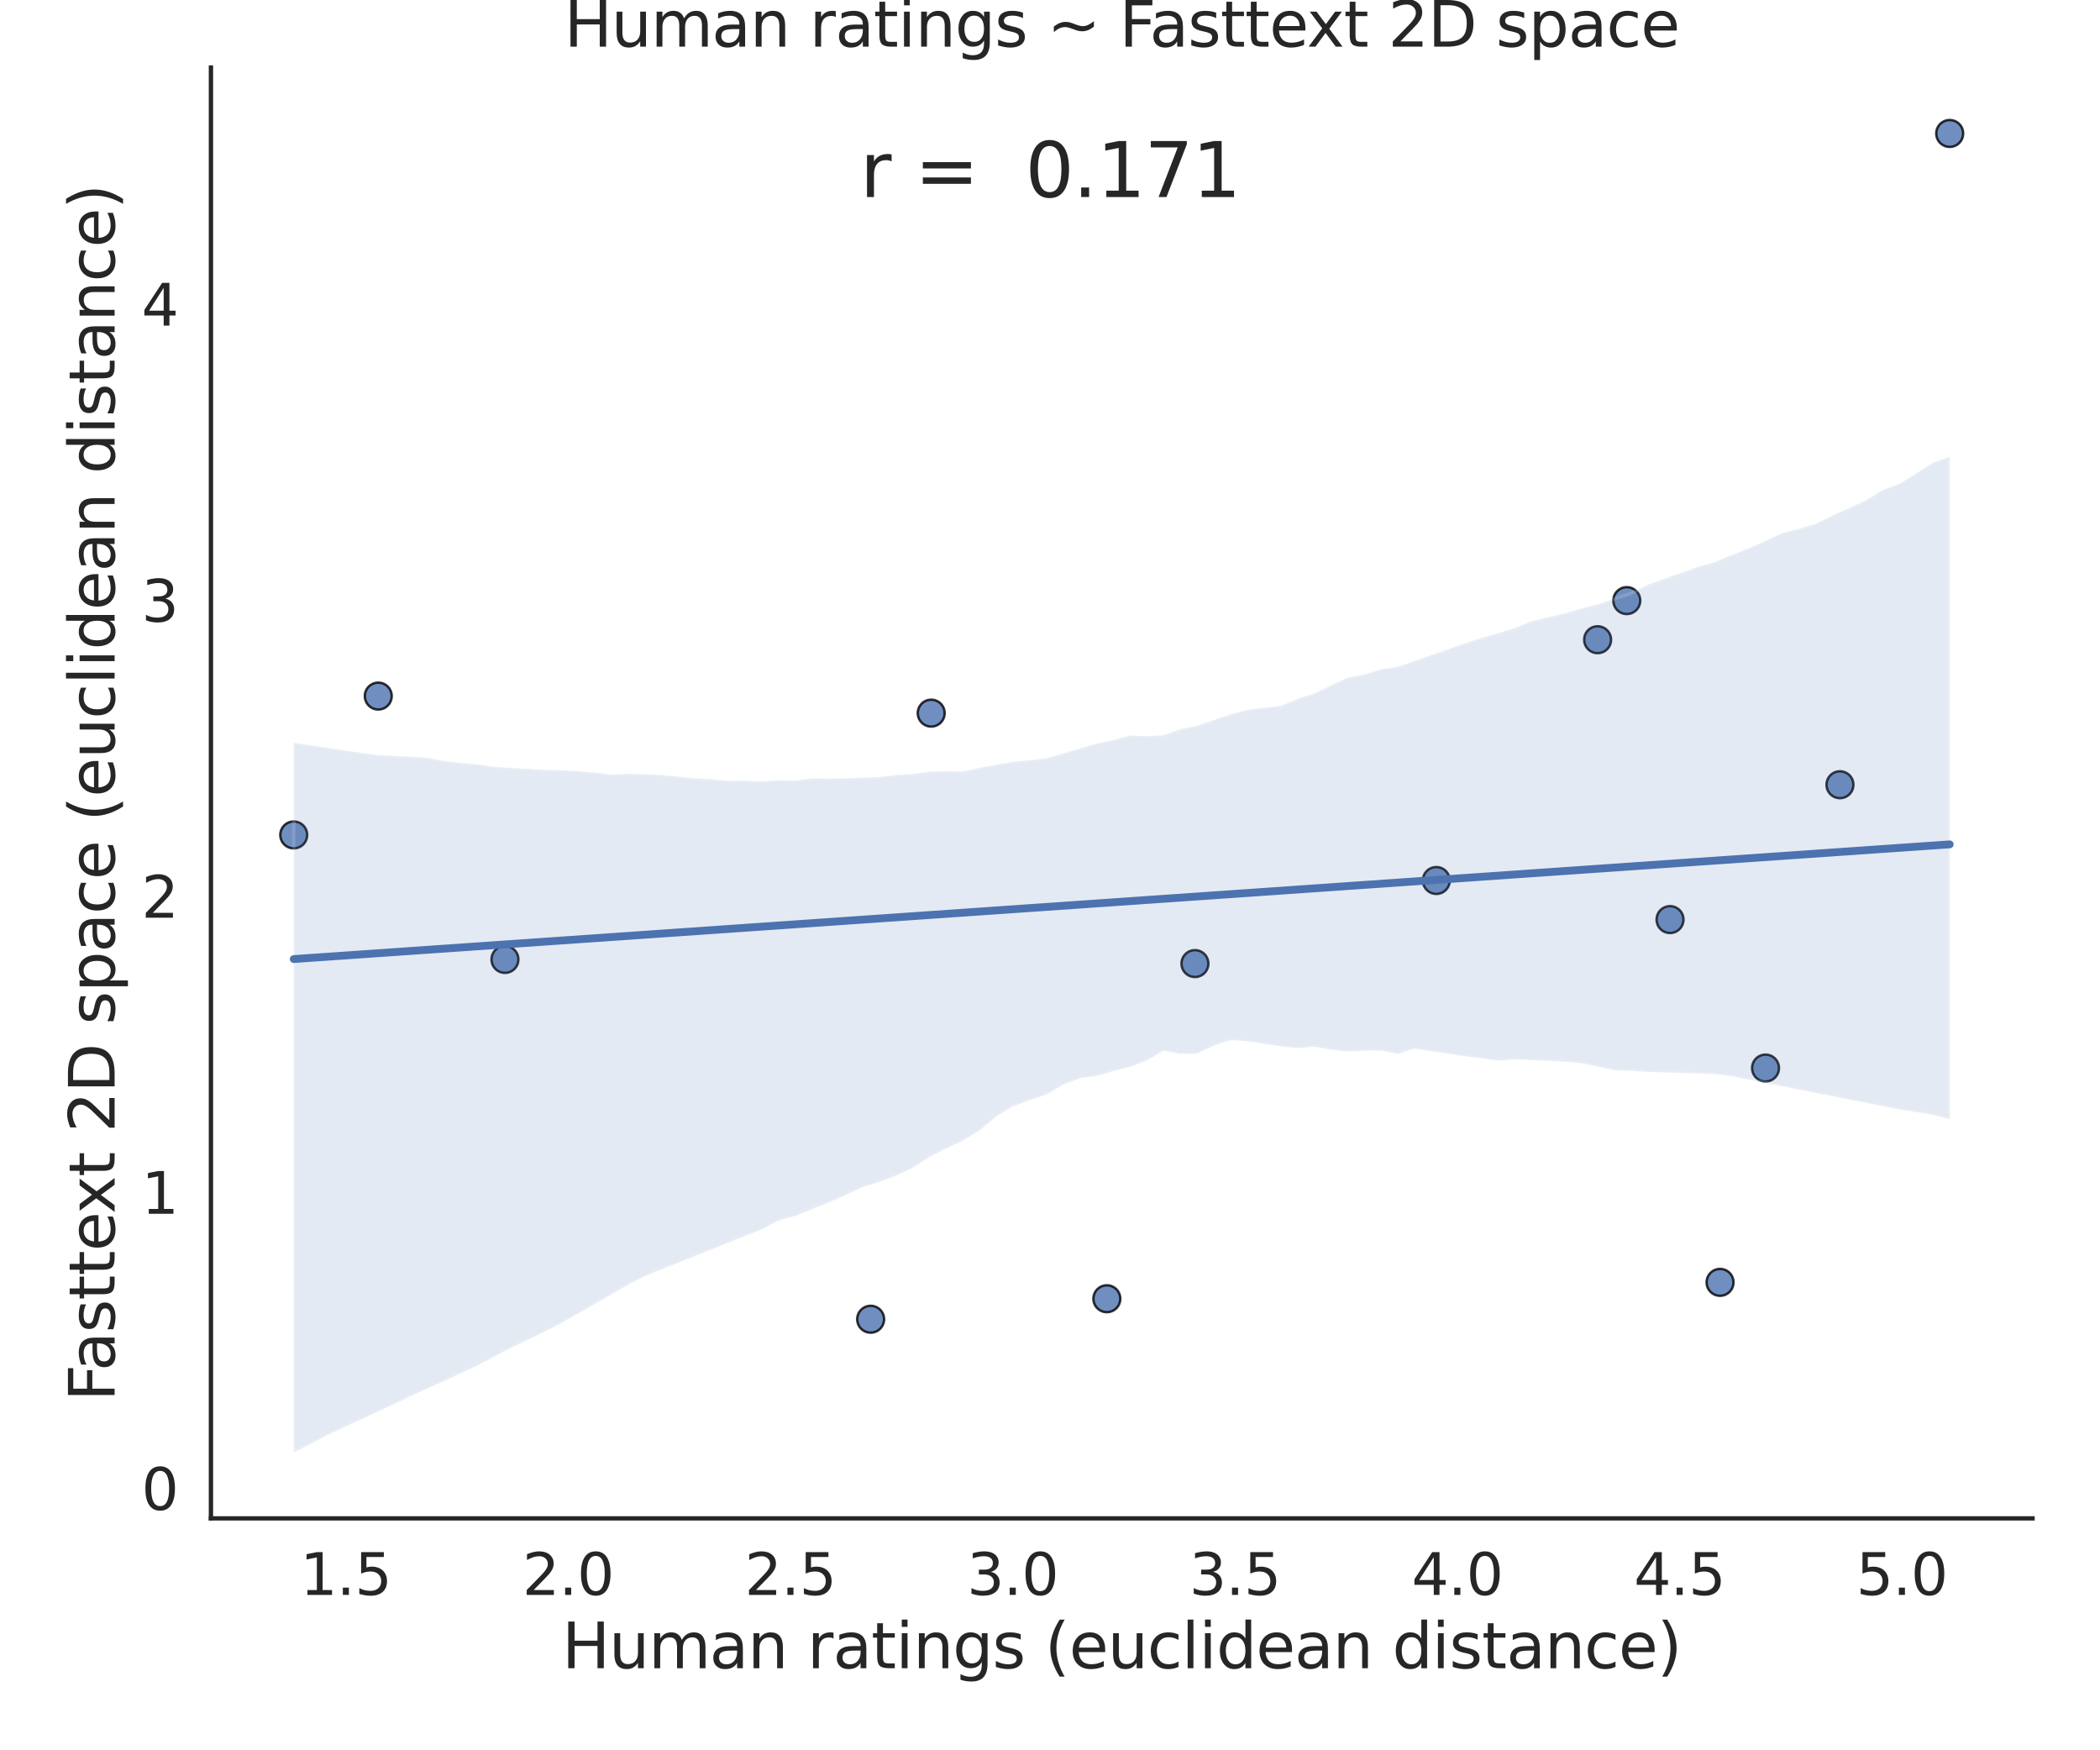<?xml version="1.0" encoding="utf-8" standalone="no"?>
<!DOCTYPE svg PUBLIC "-//W3C//DTD SVG 1.1//EN"
  "http://www.w3.org/Graphics/SVG/1.1/DTD/svg11.dtd">
<svg height="504pt" version="1.1" viewBox="0 0 604.8 504" width="604.8pt" xmlns="http://www.w3.org/2000/svg" xmlns:xlink="http://www.w3.org/1999/xlink">
 <defs>
  <style type="text/css">*{stroke-linecap:butt;stroke-linejoin:round;}</style>
 </defs>
 <g id="figure_1">
  <g id="patch_1">
   <path d="M 0 504 
L 604.8 504 
L 604.8 0 
L 0 0 
z
" style="fill:#ffffff;"/>
  </g>
  <g id="axes_1">
   <g id="patch_2">
    <path d="M 60.75 437.22 
L 585.36 437.22 
L 585.36 19.44 
L 60.75 19.44 
z
" style="fill:#ffffff;"/>
   </g>
   <g id="matplotlib.axis_1">
    <g id="xtick_1">
     <g id="text_1">
      <!-- 1.5 -->
      <g style="fill:#262626;" transform="translate(86.438 459.257)scale(0.165 -0.165)">
       <defs>
        <path d="M 794 531 
L 1825 531 
L 1825 4091 
L 703 3866 
L 703 4441 
L 1819 4666 
L 2450 4666 
L 2450 531 
L 3481 531 
L 3481 0 
L 794 0 
L 794 531 
z
" id="DejaVuSans-31" transform="scale(0.016)"/>
        <path d="M 684 794 
L 1344 794 
L 1344 0 
L 684 0 
L 684 794 
z
" id="DejaVuSans-2e" transform="scale(0.016)"/>
        <path d="M 691 4666 
L 3169 4666 
L 3169 4134 
L 1269 4134 
L 1269 2991 
Q 1406 3038 1543 3061 
Q 1681 3084 1819 3084 
Q 2600 3084 3056 2656 
Q 3513 2228 3513 1497 
Q 3513 744 3044 326 
Q 2575 -91 1722 -91 
Q 1428 -91 1123 -41 
Q 819 9 494 109 
L 494 744 
Q 775 591 1075 516 
Q 1375 441 1709 441 
Q 2250 441 2565 725 
Q 2881 1009 2881 1497 
Q 2881 1984 2565 2268 
Q 2250 2553 1709 2553 
Q 1456 2553 1204 2497 
Q 953 2441 691 2322 
L 691 4666 
z
" id="DejaVuSans-35" transform="scale(0.016)"/>
       </defs>
       <use xlink:href="#DejaVuSans-31"/>
       <use x="63.623" xlink:href="#DejaVuSans-2e"/>
       <use x="95.41" xlink:href="#DejaVuSans-35"/>
      </g>
     </g>
    </g>
    <g id="xtick_2">
     <g id="text_2">
      <!-- 2.0 -->
      <g style="fill:#262626;" transform="translate(150.457 459.257)scale(0.165 -0.165)">
       <defs>
        <path d="M 1228 531 
L 3431 531 
L 3431 0 
L 469 0 
L 469 531 
Q 828 903 1448 1529 
Q 2069 2156 2228 2338 
Q 2531 2678 2651 2914 
Q 2772 3150 2772 3378 
Q 2772 3750 2511 3984 
Q 2250 4219 1831 4219 
Q 1534 4219 1204 4116 
Q 875 4013 500 3803 
L 500 4441 
Q 881 4594 1212 4672 
Q 1544 4750 1819 4750 
Q 2544 4750 2975 4387 
Q 3406 4025 3406 3419 
Q 3406 3131 3298 2873 
Q 3191 2616 2906 2266 
Q 2828 2175 2409 1742 
Q 1991 1309 1228 531 
z
" id="DejaVuSans-32" transform="scale(0.016)"/>
        <path d="M 2034 4250 
Q 1547 4250 1301 3770 
Q 1056 3291 1056 2328 
Q 1056 1369 1301 889 
Q 1547 409 2034 409 
Q 2525 409 2770 889 
Q 3016 1369 3016 2328 
Q 3016 3291 2770 3770 
Q 2525 4250 2034 4250 
z
M 2034 4750 
Q 2819 4750 3233 4129 
Q 3647 3509 3647 2328 
Q 3647 1150 3233 529 
Q 2819 -91 2034 -91 
Q 1250 -91 836 529 
Q 422 1150 422 2328 
Q 422 3509 836 4129 
Q 1250 4750 2034 4750 
z
" id="DejaVuSans-30" transform="scale(0.016)"/>
       </defs>
       <use xlink:href="#DejaVuSans-32"/>
       <use x="63.623" xlink:href="#DejaVuSans-2e"/>
       <use x="95.41" xlink:href="#DejaVuSans-30"/>
      </g>
     </g>
    </g>
    <g id="xtick_3">
     <g id="text_3">
      <!-- 2.5 -->
      <g style="fill:#262626;" transform="translate(214.477 459.257)scale(0.165 -0.165)">
       <use xlink:href="#DejaVuSans-32"/>
       <use x="63.623" xlink:href="#DejaVuSans-2e"/>
       <use x="95.41" xlink:href="#DejaVuSans-35"/>
      </g>
     </g>
    </g>
    <g id="xtick_4">
     <g id="text_4">
      <!-- 3.0 -->
      <g style="fill:#262626;" transform="translate(278.497 459.257)scale(0.165 -0.165)">
       <defs>
        <path d="M 2597 2516 
Q 3050 2419 3304 2112 
Q 3559 1806 3559 1356 
Q 3559 666 3084 287 
Q 2609 -91 1734 -91 
Q 1441 -91 1130 -33 
Q 819 25 488 141 
L 488 750 
Q 750 597 1062 519 
Q 1375 441 1716 441 
Q 2309 441 2620 675 
Q 2931 909 2931 1356 
Q 2931 1769 2642 2001 
Q 2353 2234 1838 2234 
L 1294 2234 
L 1294 2753 
L 1863 2753 
Q 2328 2753 2575 2939 
Q 2822 3125 2822 3475 
Q 2822 3834 2567 4026 
Q 2313 4219 1838 4219 
Q 1578 4219 1281 4162 
Q 984 4106 628 3988 
L 628 4550 
Q 988 4650 1302 4700 
Q 1616 4750 1894 4750 
Q 2613 4750 3031 4423 
Q 3450 4097 3450 3541 
Q 3450 3153 3228 2886 
Q 3006 2619 2597 2516 
z
" id="DejaVuSans-33" transform="scale(0.016)"/>
       </defs>
       <use xlink:href="#DejaVuSans-33"/>
       <use x="63.623" xlink:href="#DejaVuSans-2e"/>
       <use x="95.41" xlink:href="#DejaVuSans-30"/>
      </g>
     </g>
    </g>
    <g id="xtick_5">
     <g id="text_5">
      <!-- 3.5 -->
      <g style="fill:#262626;" transform="translate(342.516 459.257)scale(0.165 -0.165)">
       <use xlink:href="#DejaVuSans-33"/>
       <use x="63.623" xlink:href="#DejaVuSans-2e"/>
       <use x="95.41" xlink:href="#DejaVuSans-35"/>
      </g>
     </g>
    </g>
    <g id="xtick_6">
     <g id="text_6">
      <!-- 4.0 -->
      <g style="fill:#262626;" transform="translate(406.536 459.257)scale(0.165 -0.165)">
       <defs>
        <path d="M 2419 4116 
L 825 1625 
L 2419 1625 
L 2419 4116 
z
M 2253 4666 
L 3047 4666 
L 3047 1625 
L 3713 1625 
L 3713 1100 
L 3047 1100 
L 3047 0 
L 2419 0 
L 2419 1100 
L 313 1100 
L 313 1709 
L 2253 4666 
z
" id="DejaVuSans-34" transform="scale(0.016)"/>
       </defs>
       <use xlink:href="#DejaVuSans-34"/>
       <use x="63.623" xlink:href="#DejaVuSans-2e"/>
       <use x="95.41" xlink:href="#DejaVuSans-30"/>
      </g>
     </g>
    </g>
    <g id="xtick_7">
     <g id="text_7">
      <!-- 4.5 -->
      <g style="fill:#262626;" transform="translate(470.556 459.257)scale(0.165 -0.165)">
       <use xlink:href="#DejaVuSans-34"/>
       <use x="63.623" xlink:href="#DejaVuSans-2e"/>
       <use x="95.41" xlink:href="#DejaVuSans-35"/>
      </g>
     </g>
    </g>
    <g id="xtick_8">
     <g id="text_8">
      <!-- 5.0 -->
      <g style="fill:#262626;" transform="translate(534.576 459.257)scale(0.165 -0.165)">
       <use xlink:href="#DejaVuSans-35"/>
       <use x="63.623" xlink:href="#DejaVuSans-2e"/>
       <use x="95.41" xlink:href="#DejaVuSans-30"/>
      </g>
     </g>
    </g>
    <g id="text_9">
     <!-- Human ratings (euclidean distance) -->
     <g style="fill:#262626;" transform="translate(161.847 480.366)scale(0.18 -0.18)">
      <defs>
       <path d="M 628 4666 
L 1259 4666 
L 1259 2753 
L 3553 2753 
L 3553 4666 
L 4184 4666 
L 4184 0 
L 3553 0 
L 3553 2222 
L 1259 2222 
L 1259 0 
L 628 0 
L 628 4666 
z
" id="DejaVuSans-48" transform="scale(0.016)"/>
       <path d="M 544 1381 
L 544 3500 
L 1119 3500 
L 1119 1403 
Q 1119 906 1312 657 
Q 1506 409 1894 409 
Q 2359 409 2629 706 
Q 2900 1003 2900 1516 
L 2900 3500 
L 3475 3500 
L 3475 0 
L 2900 0 
L 2900 538 
Q 2691 219 2414 64 
Q 2138 -91 1772 -91 
Q 1169 -91 856 284 
Q 544 659 544 1381 
z
M 1991 3584 
L 1991 3584 
z
" id="DejaVuSans-75" transform="scale(0.016)"/>
       <path d="M 3328 2828 
Q 3544 3216 3844 3400 
Q 4144 3584 4550 3584 
Q 5097 3584 5394 3201 
Q 5691 2819 5691 2113 
L 5691 0 
L 5113 0 
L 5113 2094 
Q 5113 2597 4934 2840 
Q 4756 3084 4391 3084 
Q 3944 3084 3684 2787 
Q 3425 2491 3425 1978 
L 3425 0 
L 2847 0 
L 2847 2094 
Q 2847 2600 2669 2842 
Q 2491 3084 2119 3084 
Q 1678 3084 1418 2786 
Q 1159 2488 1159 1978 
L 1159 0 
L 581 0 
L 581 3500 
L 1159 3500 
L 1159 2956 
Q 1356 3278 1631 3431 
Q 1906 3584 2284 3584 
Q 2666 3584 2933 3390 
Q 3200 3197 3328 2828 
z
" id="DejaVuSans-6d" transform="scale(0.016)"/>
       <path d="M 2194 1759 
Q 1497 1759 1228 1600 
Q 959 1441 959 1056 
Q 959 750 1161 570 
Q 1363 391 1709 391 
Q 2188 391 2477 730 
Q 2766 1069 2766 1631 
L 2766 1759 
L 2194 1759 
z
M 3341 1997 
L 3341 0 
L 2766 0 
L 2766 531 
Q 2569 213 2275 61 
Q 1981 -91 1556 -91 
Q 1019 -91 701 211 
Q 384 513 384 1019 
Q 384 1609 779 1909 
Q 1175 2209 1959 2209 
L 2766 2209 
L 2766 2266 
Q 2766 2663 2505 2880 
Q 2244 3097 1772 3097 
Q 1472 3097 1187 3025 
Q 903 2953 641 2809 
L 641 3341 
Q 956 3463 1253 3523 
Q 1550 3584 1831 3584 
Q 2591 3584 2966 3190 
Q 3341 2797 3341 1997 
z
" id="DejaVuSans-61" transform="scale(0.016)"/>
       <path d="M 3513 2113 
L 3513 0 
L 2938 0 
L 2938 2094 
Q 2938 2591 2744 2837 
Q 2550 3084 2163 3084 
Q 1697 3084 1428 2787 
Q 1159 2491 1159 1978 
L 1159 0 
L 581 0 
L 581 3500 
L 1159 3500 
L 1159 2956 
Q 1366 3272 1645 3428 
Q 1925 3584 2291 3584 
Q 2894 3584 3203 3211 
Q 3513 2838 3513 2113 
z
" id="DejaVuSans-6e" transform="scale(0.016)"/>
       <path id="DejaVuSans-20" transform="scale(0.016)"/>
       <path d="M 2631 2963 
Q 2534 3019 2420 3045 
Q 2306 3072 2169 3072 
Q 1681 3072 1420 2755 
Q 1159 2438 1159 1844 
L 1159 0 
L 581 0 
L 581 3500 
L 1159 3500 
L 1159 2956 
Q 1341 3275 1631 3429 
Q 1922 3584 2338 3584 
Q 2397 3584 2469 3576 
Q 2541 3569 2628 3553 
L 2631 2963 
z
" id="DejaVuSans-72" transform="scale(0.016)"/>
       <path d="M 1172 4494 
L 1172 3500 
L 2356 3500 
L 2356 3053 
L 1172 3053 
L 1172 1153 
Q 1172 725 1289 603 
Q 1406 481 1766 481 
L 2356 481 
L 2356 0 
L 1766 0 
Q 1100 0 847 248 
Q 594 497 594 1153 
L 594 3053 
L 172 3053 
L 172 3500 
L 594 3500 
L 594 4494 
L 1172 4494 
z
" id="DejaVuSans-74" transform="scale(0.016)"/>
       <path d="M 603 3500 
L 1178 3500 
L 1178 0 
L 603 0 
L 603 3500 
z
M 603 4863 
L 1178 4863 
L 1178 4134 
L 603 4134 
L 603 4863 
z
" id="DejaVuSans-69" transform="scale(0.016)"/>
       <path d="M 2906 1791 
Q 2906 2416 2648 2759 
Q 2391 3103 1925 3103 
Q 1463 3103 1205 2759 
Q 947 2416 947 1791 
Q 947 1169 1205 825 
Q 1463 481 1925 481 
Q 2391 481 2648 825 
Q 2906 1169 2906 1791 
z
M 3481 434 
Q 3481 -459 3084 -895 
Q 2688 -1331 1869 -1331 
Q 1566 -1331 1297 -1286 
Q 1028 -1241 775 -1147 
L 775 -588 
Q 1028 -725 1275 -790 
Q 1522 -856 1778 -856 
Q 2344 -856 2625 -561 
Q 2906 -266 2906 331 
L 2906 616 
Q 2728 306 2450 153 
Q 2172 0 1784 0 
Q 1141 0 747 490 
Q 353 981 353 1791 
Q 353 2603 747 3093 
Q 1141 3584 1784 3584 
Q 2172 3584 2450 3431 
Q 2728 3278 2906 2969 
L 2906 3500 
L 3481 3500 
L 3481 434 
z
" id="DejaVuSans-67" transform="scale(0.016)"/>
       <path d="M 2834 3397 
L 2834 2853 
Q 2591 2978 2328 3040 
Q 2066 3103 1784 3103 
Q 1356 3103 1142 2972 
Q 928 2841 928 2578 
Q 928 2378 1081 2264 
Q 1234 2150 1697 2047 
L 1894 2003 
Q 2506 1872 2764 1633 
Q 3022 1394 3022 966 
Q 3022 478 2636 193 
Q 2250 -91 1575 -91 
Q 1294 -91 989 -36 
Q 684 19 347 128 
L 347 722 
Q 666 556 975 473 
Q 1284 391 1588 391 
Q 1994 391 2212 530 
Q 2431 669 2431 922 
Q 2431 1156 2273 1281 
Q 2116 1406 1581 1522 
L 1381 1569 
Q 847 1681 609 1914 
Q 372 2147 372 2553 
Q 372 3047 722 3315 
Q 1072 3584 1716 3584 
Q 2034 3584 2315 3537 
Q 2597 3491 2834 3397 
z
" id="DejaVuSans-73" transform="scale(0.016)"/>
       <path d="M 1984 4856 
Q 1566 4138 1362 3434 
Q 1159 2731 1159 2009 
Q 1159 1288 1364 580 
Q 1569 -128 1984 -844 
L 1484 -844 
Q 1016 -109 783 600 
Q 550 1309 550 2009 
Q 550 2706 781 3412 
Q 1013 4119 1484 4856 
L 1984 4856 
z
" id="DejaVuSans-28" transform="scale(0.016)"/>
       <path d="M 3597 1894 
L 3597 1613 
L 953 1613 
Q 991 1019 1311 708 
Q 1631 397 2203 397 
Q 2534 397 2845 478 
Q 3156 559 3463 722 
L 3463 178 
Q 3153 47 2828 -22 
Q 2503 -91 2169 -91 
Q 1331 -91 842 396 
Q 353 884 353 1716 
Q 353 2575 817 3079 
Q 1281 3584 2069 3584 
Q 2775 3584 3186 3129 
Q 3597 2675 3597 1894 
z
M 3022 2063 
Q 3016 2534 2758 2815 
Q 2500 3097 2075 3097 
Q 1594 3097 1305 2825 
Q 1016 2553 972 2059 
L 3022 2063 
z
" id="DejaVuSans-65" transform="scale(0.016)"/>
       <path d="M 3122 3366 
L 3122 2828 
Q 2878 2963 2633 3030 
Q 2388 3097 2138 3097 
Q 1578 3097 1268 2742 
Q 959 2388 959 1747 
Q 959 1106 1268 751 
Q 1578 397 2138 397 
Q 2388 397 2633 464 
Q 2878 531 3122 666 
L 3122 134 
Q 2881 22 2623 -34 
Q 2366 -91 2075 -91 
Q 1284 -91 818 406 
Q 353 903 353 1747 
Q 353 2603 823 3093 
Q 1294 3584 2113 3584 
Q 2378 3584 2631 3529 
Q 2884 3475 3122 3366 
z
" id="DejaVuSans-63" transform="scale(0.016)"/>
       <path d="M 603 4863 
L 1178 4863 
L 1178 0 
L 603 0 
L 603 4863 
z
" id="DejaVuSans-6c" transform="scale(0.016)"/>
       <path d="M 2906 2969 
L 2906 4863 
L 3481 4863 
L 3481 0 
L 2906 0 
L 2906 525 
Q 2725 213 2448 61 
Q 2172 -91 1784 -91 
Q 1150 -91 751 415 
Q 353 922 353 1747 
Q 353 2572 751 3078 
Q 1150 3584 1784 3584 
Q 2172 3584 2448 3432 
Q 2725 3281 2906 2969 
z
M 947 1747 
Q 947 1113 1208 752 
Q 1469 391 1925 391 
Q 2381 391 2643 752 
Q 2906 1113 2906 1747 
Q 2906 2381 2643 2742 
Q 2381 3103 1925 3103 
Q 1469 3103 1208 2742 
Q 947 2381 947 1747 
z
" id="DejaVuSans-64" transform="scale(0.016)"/>
       <path d="M 513 4856 
L 1013 4856 
Q 1481 4119 1714 3412 
Q 1947 2706 1947 2009 
Q 1947 1309 1714 600 
Q 1481 -109 1013 -844 
L 513 -844 
Q 928 -128 1133 580 
Q 1338 1288 1338 2009 
Q 1338 2731 1133 3434 
Q 928 4138 513 4856 
z
" id="DejaVuSans-29" transform="scale(0.016)"/>
      </defs>
      <use xlink:href="#DejaVuSans-48"/>
      <use x="75.195" xlink:href="#DejaVuSans-75"/>
      <use x="138.574" xlink:href="#DejaVuSans-6d"/>
      <use x="235.986" xlink:href="#DejaVuSans-61"/>
      <use x="297.266" xlink:href="#DejaVuSans-6e"/>
      <use x="360.645" xlink:href="#DejaVuSans-20"/>
      <use x="392.432" xlink:href="#DejaVuSans-72"/>
      <use x="433.545" xlink:href="#DejaVuSans-61"/>
      <use x="494.824" xlink:href="#DejaVuSans-74"/>
      <use x="534.033" xlink:href="#DejaVuSans-69"/>
      <use x="561.816" xlink:href="#DejaVuSans-6e"/>
      <use x="625.195" xlink:href="#DejaVuSans-67"/>
      <use x="688.672" xlink:href="#DejaVuSans-73"/>
      <use x="740.771" xlink:href="#DejaVuSans-20"/>
      <use x="772.559" xlink:href="#DejaVuSans-28"/>
      <use x="811.572" xlink:href="#DejaVuSans-65"/>
      <use x="873.096" xlink:href="#DejaVuSans-75"/>
      <use x="936.475" xlink:href="#DejaVuSans-63"/>
      <use x="991.455" xlink:href="#DejaVuSans-6c"/>
      <use x="1019.238" xlink:href="#DejaVuSans-69"/>
      <use x="1047.021" xlink:href="#DejaVuSans-64"/>
      <use x="1110.498" xlink:href="#DejaVuSans-65"/>
      <use x="1172.021" xlink:href="#DejaVuSans-61"/>
      <use x="1233.301" xlink:href="#DejaVuSans-6e"/>
      <use x="1296.68" xlink:href="#DejaVuSans-20"/>
      <use x="1328.467" xlink:href="#DejaVuSans-64"/>
      <use x="1391.943" xlink:href="#DejaVuSans-69"/>
      <use x="1419.727" xlink:href="#DejaVuSans-73"/>
      <use x="1471.826" xlink:href="#DejaVuSans-74"/>
      <use x="1511.035" xlink:href="#DejaVuSans-61"/>
      <use x="1572.314" xlink:href="#DejaVuSans-6e"/>
      <use x="1635.693" xlink:href="#DejaVuSans-63"/>
      <use x="1690.674" xlink:href="#DejaVuSans-65"/>
      <use x="1752.197" xlink:href="#DejaVuSans-29"/>
     </g>
    </g>
   </g>
   <g id="matplotlib.axis_2">
    <g id="ytick_1">
     <g id="text_10">
      <!-- 0 -->
      <g style="fill:#262626;" transform="translate(40.752 434.771)scale(0.165 -0.165)">
       <use xlink:href="#DejaVuSans-30"/>
      </g>
     </g>
    </g>
    <g id="ytick_2">
     <g id="text_11">
      <!-- 1 -->
      <g style="fill:#262626;" transform="translate(40.752 349.517)scale(0.165 -0.165)">
       <use xlink:href="#DejaVuSans-31"/>
      </g>
     </g>
    </g>
    <g id="ytick_3">
     <g id="text_12">
      <!-- 2 -->
      <g style="fill:#262626;" transform="translate(40.752 264.264)scale(0.165 -0.165)">
       <use xlink:href="#DejaVuSans-32"/>
      </g>
     </g>
    </g>
    <g id="ytick_4">
     <g id="text_13">
      <!-- 3 -->
      <g style="fill:#262626;" transform="translate(40.752 179.011)scale(0.165 -0.165)">
       <use xlink:href="#DejaVuSans-33"/>
      </g>
     </g>
    </g>
    <g id="ytick_5">
     <g id="text_14">
      <!-- 4 -->
      <g style="fill:#262626;" transform="translate(40.752 93.757)scale(0.165 -0.165)">
       <use xlink:href="#DejaVuSans-34"/>
      </g>
     </g>
    </g>
    <g id="text_15">
     <!-- Fasttext 2D space (euclidean distance) -->
     <g style="fill:#262626;" transform="translate(33.008 403.502)rotate(-90)scale(0.18 -0.18)">
      <defs>
       <path d="M 628 4666 
L 3309 4666 
L 3309 4134 
L 1259 4134 
L 1259 2759 
L 3109 2759 
L 3109 2228 
L 1259 2228 
L 1259 0 
L 628 0 
L 628 4666 
z
" id="DejaVuSans-46" transform="scale(0.016)"/>
       <path d="M 3513 3500 
L 2247 1797 
L 3578 0 
L 2900 0 
L 1881 1375 
L 863 0 
L 184 0 
L 1544 1831 
L 300 3500 
L 978 3500 
L 1906 2253 
L 2834 3500 
L 3513 3500 
z
" id="DejaVuSans-78" transform="scale(0.016)"/>
       <path d="M 1259 4147 
L 1259 519 
L 2022 519 
Q 2988 519 3436 956 
Q 3884 1394 3884 2338 
Q 3884 3275 3436 3711 
Q 2988 4147 2022 4147 
L 1259 4147 
z
M 628 4666 
L 1925 4666 
Q 3281 4666 3915 4102 
Q 4550 3538 4550 2338 
Q 4550 1131 3912 565 
Q 3275 0 1925 0 
L 628 0 
L 628 4666 
z
" id="DejaVuSans-44" transform="scale(0.016)"/>
       <path d="M 1159 525 
L 1159 -1331 
L 581 -1331 
L 581 3500 
L 1159 3500 
L 1159 2969 
Q 1341 3281 1617 3432 
Q 1894 3584 2278 3584 
Q 2916 3584 3314 3078 
Q 3713 2572 3713 1747 
Q 3713 922 3314 415 
Q 2916 -91 2278 -91 
Q 1894 -91 1617 61 
Q 1341 213 1159 525 
z
M 3116 1747 
Q 3116 2381 2855 2742 
Q 2594 3103 2138 3103 
Q 1681 3103 1420 2742 
Q 1159 2381 1159 1747 
Q 1159 1113 1420 752 
Q 1681 391 2138 391 
Q 2594 391 2855 752 
Q 3116 1113 3116 1747 
z
" id="DejaVuSans-70" transform="scale(0.016)"/>
      </defs>
      <use xlink:href="#DejaVuSans-46"/>
      <use x="48.395" xlink:href="#DejaVuSans-61"/>
      <use x="109.674" xlink:href="#DejaVuSans-73"/>
      <use x="161.773" xlink:href="#DejaVuSans-74"/>
      <use x="200.982" xlink:href="#DejaVuSans-74"/>
      <use x="240.191" xlink:href="#DejaVuSans-65"/>
      <use x="299.965" xlink:href="#DejaVuSans-78"/>
      <use x="359.145" xlink:href="#DejaVuSans-74"/>
      <use x="398.354" xlink:href="#DejaVuSans-20"/>
      <use x="430.141" xlink:href="#DejaVuSans-32"/>
      <use x="493.764" xlink:href="#DejaVuSans-44"/>
      <use x="570.766" xlink:href="#DejaVuSans-20"/>
      <use x="602.553" xlink:href="#DejaVuSans-73"/>
      <use x="654.652" xlink:href="#DejaVuSans-70"/>
      <use x="718.129" xlink:href="#DejaVuSans-61"/>
      <use x="779.408" xlink:href="#DejaVuSans-63"/>
      <use x="834.389" xlink:href="#DejaVuSans-65"/>
      <use x="895.912" xlink:href="#DejaVuSans-20"/>
      <use x="927.699" xlink:href="#DejaVuSans-28"/>
      <use x="966.713" xlink:href="#DejaVuSans-65"/>
      <use x="1028.236" xlink:href="#DejaVuSans-75"/>
      <use x="1091.615" xlink:href="#DejaVuSans-63"/>
      <use x="1146.596" xlink:href="#DejaVuSans-6c"/>
      <use x="1174.379" xlink:href="#DejaVuSans-69"/>
      <use x="1202.162" xlink:href="#DejaVuSans-64"/>
      <use x="1265.639" xlink:href="#DejaVuSans-65"/>
      <use x="1327.162" xlink:href="#DejaVuSans-61"/>
      <use x="1388.441" xlink:href="#DejaVuSans-6e"/>
      <use x="1451.82" xlink:href="#DejaVuSans-20"/>
      <use x="1483.607" xlink:href="#DejaVuSans-64"/>
      <use x="1547.084" xlink:href="#DejaVuSans-69"/>
      <use x="1574.867" xlink:href="#DejaVuSans-73"/>
      <use x="1626.967" xlink:href="#DejaVuSans-74"/>
      <use x="1666.176" xlink:href="#DejaVuSans-61"/>
      <use x="1727.455" xlink:href="#DejaVuSans-6e"/>
      <use x="1790.834" xlink:href="#DejaVuSans-63"/>
      <use x="1845.814" xlink:href="#DejaVuSans-65"/>
      <use x="1907.338" xlink:href="#DejaVuSans-29"/>
     </g>
    </g>
   </g>
   <g id="PathCollection_1">
    <defs>
     <path d="M 0 3.873 
C 1.027 3.873 2.012 3.465 2.739 2.739 
C 3.465 2.012 3.873 1.027 3.873 0 
C 3.873 -1.027 3.465 -2.012 2.739 -2.739 
C 2.012 -3.465 1.027 -3.873 0 -3.873 
C -1.027 -3.873 -2.012 -3.465 -2.739 -2.739 
C -3.465 -2.012 -3.873 -1.027 -3.873 0 
C -3.873 1.027 -3.465 2.012 -2.739 2.739 
C -2.012 3.465 -1.027 3.873 0 3.873 
z
" id="m073c25590d" style="stroke:#000000;stroke-opacity:0.8;stroke-width:0.7;"/>
    </defs>
    <g clip-path="url(#p9d83c9e703)">
     <use style="fill:#4c72b0;fill-opacity:0.8;stroke:#000000;stroke-opacity:0.8;stroke-width:0.7;" x="468.514" xlink:href="#m073c25590d" y="172.944"/>
     <use style="fill:#4c72b0;fill-opacity:0.8;stroke:#000000;stroke-opacity:0.8;stroke-width:0.7;" x="344.144" xlink:href="#m073c25590d" y="277.466"/>
     <use style="fill:#4c72b0;fill-opacity:0.8;stroke:#000000;stroke-opacity:0.8;stroke-width:0.7;" x="84.596" xlink:href="#m073c25590d" y="240.422"/>
     <use style="fill:#4c72b0;fill-opacity:0.8;stroke:#000000;stroke-opacity:0.8;stroke-width:0.7;" x="268.187" xlink:href="#m073c25590d" y="205.349"/>
     <use style="fill:#4c72b0;fill-opacity:0.8;stroke:#000000;stroke-opacity:0.8;stroke-width:0.7;" x="561.514" xlink:href="#m073c25590d" y="38.43"/>
     <use style="fill:#4c72b0;fill-opacity:0.8;stroke:#000000;stroke-opacity:0.8;stroke-width:0.7;" x="529.907" xlink:href="#m073c25590d" y="225.965"/>
     <use style="fill:#4c72b0;fill-opacity:0.8;stroke:#000000;stroke-opacity:0.8;stroke-width:0.7;" x="413.656" xlink:href="#m073c25590d" y="253.542"/>
     <use style="fill:#4c72b0;fill-opacity:0.8;stroke:#000000;stroke-opacity:0.8;stroke-width:0.7;" x="460.113" xlink:href="#m073c25590d" y="184.209"/>
     <use style="fill:#4c72b0;fill-opacity:0.8;stroke:#000000;stroke-opacity:0.8;stroke-width:0.7;" x="495.375" xlink:href="#m073c25590d" y="369.258"/>
     <use style="fill:#4c72b0;fill-opacity:0.8;stroke:#000000;stroke-opacity:0.8;stroke-width:0.7;" x="145.426" xlink:href="#m073c25590d" y="276.274"/>
     <use style="fill:#4c72b0;fill-opacity:0.8;stroke:#000000;stroke-opacity:0.8;stroke-width:0.7;" x="508.471" xlink:href="#m073c25590d" y="307.552"/>
     <use style="fill:#4c72b0;fill-opacity:0.8;stroke:#000000;stroke-opacity:0.8;stroke-width:0.7;" x="108.941" xlink:href="#m073c25590d" y="200.436"/>
     <use style="fill:#4c72b0;fill-opacity:0.8;stroke:#000000;stroke-opacity:0.8;stroke-width:0.7;" x="250.747" xlink:href="#m073c25590d" y="379.878"/>
     <use style="fill:#4c72b0;fill-opacity:0.8;stroke:#000000;stroke-opacity:0.8;stroke-width:0.7;" x="480.97" xlink:href="#m073c25590d" y="264.799"/>
     <use style="fill:#4c72b0;fill-opacity:0.8;stroke:#000000;stroke-opacity:0.8;stroke-width:0.7;" x="318.773" xlink:href="#m073c25590d" y="373.976"/>
    </g>
   </g>
   <g id="PolyCollection_1">
    <defs>
     <path d="M 84.596 -290.089 
L 84.596 -85.77 
L 89.413 -88.178 
L 94.231 -90.761 
L 99.048 -92.993 
L 103.865 -95.226 
L 108.683 -97.458 
L 113.5 -99.692 
L 118.317 -102.009 
L 123.135 -104.235 
L 127.952 -106.377 
L 132.769 -108.6 
L 137.587 -110.84 
L 142.404 -113.394 
L 147.222 -115.91 
L 152.039 -118.227 
L 156.856 -120.556 
L 161.674 -123.034 
L 166.491 -125.788 
L 171.308 -128.542 
L 176.126 -131.297 
L 180.943 -134.056 
L 185.76 -136.555 
L 190.578 -138.508 
L 195.395 -140.424 
L 200.212 -142.326 
L 205.03 -144.276 
L 209.847 -146.205 
L 214.665 -148.125 
L 219.482 -150.055 
L 224.299 -152.581 
L 229.117 -153.904 
L 233.934 -155.822 
L 238.751 -157.755 
L 243.569 -159.902 
L 248.386 -162.125 
L 253.203 -163.649 
L 258.021 -165.439 
L 262.838 -167.728 
L 267.655 -170.821 
L 272.473 -173.278 
L 277.29 -175.546 
L 282.107 -178.483 
L 286.925 -182.528 
L 291.742 -185.452 
L 296.56 -187.23 
L 301.377 -188.817 
L 306.194 -191.667 
L 311.012 -193.547 
L 315.829 -194.179 
L 320.646 -195.553 
L 325.464 -196.822 
L 330.281 -198.621 
L 335.098 -201.475 
L 339.916 -200.542 
L 344.733 -200.589 
L 349.55 -202.876 
L 354.368 -204.495 
L 359.185 -204.183 
L 364.003 -203.426 
L 368.82 -202.727 
L 373.637 -202.191 
L 378.455 -202.594 
L 383.272 -201.743 
L 388.089 -201.225 
L 392.907 -201.46 
L 397.724 -201.499 
L 402.541 -200.507 
L 407.359 -202.039 
L 412.176 -201.319 
L 416.993 -200.612 
L 421.811 -199.872 
L 426.628 -199.272 
L 431.445 -198.597 
L 436.263 -198.965 
L 441.08 -198.736 
L 445.898 -198.507 
L 450.715 -198.292 
L 455.532 -197.857 
L 460.35 -196.823 
L 465.167 -195.789 
L 469.984 -195.661 
L 474.802 -195.338 
L 479.619 -195.194 
L 484.436 -195.049 
L 489.254 -194.905 
L 494.071 -194.689 
L 498.888 -194.075 
L 503.706 -193.118 
L 508.523 -192.16 
L 513.341 -191.203 
L 518.158 -190.245 
L 522.975 -189.288 
L 527.793 -188.33 
L 532.61 -187.376 
L 537.427 -186.425 
L 542.245 -185.474 
L 547.062 -184.523 
L 551.879 -183.774 
L 556.697 -183.014 
L 561.514 -181.7 
L 561.514 -372.438 
L 561.514 -372.438 
L 556.697 -370.771 
L 551.879 -367.715 
L 547.062 -364.675 
L 542.245 -362.89 
L 537.427 -359.956 
L 532.61 -357.693 
L 527.793 -355.615 
L 522.975 -353.198 
L 518.158 -351.733 
L 513.341 -350.546 
L 508.523 -348.28 
L 503.706 -346.139 
L 498.888 -344.219 
L 494.071 -342.236 
L 489.254 -340.814 
L 484.436 -339.13 
L 479.619 -337.441 
L 474.802 -335.752 
L 469.984 -333.22 
L 465.167 -331.644 
L 460.35 -330.057 
L 455.532 -328.786 
L 450.715 -327.404 
L 445.898 -326.248 
L 441.08 -325.091 
L 436.263 -323.163 
L 431.445 -321.675 
L 426.628 -320.258 
L 421.811 -318.708 
L 416.993 -317.024 
L 412.176 -315.34 
L 407.359 -313.656 
L 402.541 -311.994 
L 397.724 -311.267 
L 392.907 -309.791 
L 388.089 -308.884 
L 383.272 -306.597 
L 378.455 -304.307 
L 373.637 -302.719 
L 368.82 -300.725 
L 364.003 -300.182 
L 359.185 -299.59 
L 354.368 -298.292 
L 349.55 -296.65 
L 344.733 -294.992 
L 339.916 -294.019 
L 335.098 -292.288 
L 330.281 -291.981 
L 325.464 -292.203 
L 320.646 -290.869 
L 315.829 -289.88 
L 311.012 -288.46 
L 306.194 -287.047 
L 301.377 -285.631 
L 296.56 -285.076 
L 291.742 -284.665 
L 286.925 -283.807 
L 282.107 -282.869 
L 277.29 -281.849 
L 272.473 -281.902 
L 267.655 -281.825 
L 262.838 -281.101 
L 258.021 -280.814 
L 253.203 -280.235 
L 248.386 -280.029 
L 243.569 -279.867 
L 238.751 -279.775 
L 233.934 -279.844 
L 229.117 -279.259 
L 224.299 -279.343 
L 219.482 -278.97 
L 214.665 -279.218 
L 209.847 -279.17 
L 205.03 -279.603 
L 200.212 -279.867 
L 195.395 -280.345 
L 190.578 -280.812 
L 185.76 -281.059 
L 180.943 -281.199 
L 176.126 -280.926 
L 171.308 -281.554 
L 166.491 -281.954 
L 161.674 -282.188 
L 156.856 -282.309 
L 152.039 -282.62 
L 147.222 -282.848 
L 142.404 -283.154 
L 137.587 -283.883 
L 132.769 -284.294 
L 127.952 -284.85 
L 123.135 -285.747 
L 118.317 -286.096 
L 113.5 -286.353 
L 108.683 -286.576 
L 103.865 -287.248 
L 99.048 -287.921 
L 94.231 -288.67 
L 89.413 -289.383 
L 84.596 -290.089 
z
" id="md25c4f6a4c" style="stroke:#ffffff;stroke-opacity:0.15;"/>
    </defs>
    <g clip-path="url(#p9d83c9e703)">
     <use style="fill:#4c72b0;fill-opacity:0.15;stroke:#ffffff;stroke-opacity:0.15;" x="0" xlink:href="#md25c4f6a4c" y="504"/>
    </g>
   </g>
   <g id="line2d_1">
    <path clip-path="url(#p9d83c9e703)" d="M 84.596 276.166 
L 89.413 275.832 
L 94.231 275.498 
L 99.048 275.165 
L 103.865 274.831 
L 108.683 274.497 
L 113.5 274.164 
L 118.317 273.83 
L 123.135 273.497 
L 127.952 273.163 
L 132.769 272.829 
L 137.587 272.496 
L 142.404 272.162 
L 147.222 271.828 
L 152.039 271.495 
L 156.856 271.161 
L 161.674 270.828 
L 166.491 270.494 
L 171.308 270.16 
L 176.126 269.827 
L 180.943 269.493 
L 185.76 269.159 
L 190.578 268.826 
L 195.395 268.492 
L 200.212 268.159 
L 205.03 267.825 
L 209.847 267.491 
L 214.665 267.158 
L 219.482 266.824 
L 224.299 266.491 
L 229.117 266.157 
L 233.934 265.823 
L 238.751 265.49 
L 243.569 265.156 
L 248.386 264.822 
L 253.203 264.489 
L 258.021 264.155 
L 262.838 263.822 
L 267.655 263.488 
L 272.473 263.154 
L 277.29 262.821 
L 282.107 262.487 
L 286.925 262.153 
L 291.742 261.82 
L 296.56 261.486 
L 301.377 261.153 
L 306.194 260.819 
L 311.012 260.485 
L 315.829 260.152 
L 320.646 259.818 
L 325.464 259.484 
L 330.281 259.151 
L 335.098 258.817 
L 339.916 258.484 
L 344.733 258.15 
L 349.55 257.816 
L 354.368 257.483 
L 359.185 257.149 
L 364.003 256.815 
L 368.82 256.482 
L 373.637 256.148 
L 378.455 255.815 
L 383.272 255.481 
L 388.089 255.147 
L 392.907 254.814 
L 397.724 254.48 
L 402.541 254.146 
L 407.359 253.813 
L 412.176 253.479 
L 416.993 253.146 
L 421.811 252.812 
L 426.628 252.478 
L 431.445 252.145 
L 436.263 251.811 
L 441.08 251.477 
L 445.898 251.144 
L 450.715 250.81 
L 455.532 250.477 
L 460.35 250.143 
L 465.167 249.809 
L 469.984 249.476 
L 474.802 249.142 
L 479.619 248.808 
L 484.436 248.475 
L 489.254 248.141 
L 494.071 247.808 
L 498.888 247.474 
L 503.706 247.14 
L 508.523 246.807 
L 513.341 246.473 
L 518.158 246.139 
L 522.975 245.806 
L 527.793 245.472 
L 532.61 245.139 
L 537.427 244.805 
L 542.245 244.471 
L 547.062 244.138 
L 551.879 243.804 
L 556.697 243.471 
L 561.514 243.137 
" style="fill:none;stroke:#4c72b0;stroke-linecap:round;stroke-width:2.25;"/>
   </g>
   <g id="patch_3">
    <path d="M 60.75 437.22 
L 60.75 19.44 
" style="fill:none;stroke:#262626;stroke-linecap:square;stroke-linejoin:miter;stroke-width:1.25;"/>
   </g>
   <g id="patch_4">
    <path d="M 60.75 437.22 
L 585.36 437.22 
" style="fill:none;stroke:#262626;stroke-linecap:square;stroke-linejoin:miter;stroke-width:1.25;"/>
   </g>
   <g id="text_16">
    <!-- Human ratings ~ Fasttext 2D space -->
    <g style="fill:#262626;" transform="translate(162.494 13.44)scale(0.18 -0.18)">
     <defs>
      <path d="M 4684 2553 
L 4684 1997 
Q 4356 1750 4076 1644 
Q 3797 1538 3494 1538 
Q 3150 1538 2694 1722 
Q 2659 1734 2644 1741 
Q 2622 1750 2575 1766 
Q 2091 1959 1797 1959 
Q 1522 1959 1253 1839 
Q 984 1719 678 1459 
L 678 2016 
Q 1006 2263 1286 2370 
Q 1566 2478 1869 2478 
Q 2213 2478 2672 2291 
Q 2703 2278 2719 2272 
Q 2744 2263 2788 2247 
Q 3272 2053 3566 2053 
Q 3834 2053 4098 2172 
Q 4363 2291 4684 2553 
z
" id="DejaVuSans-7e" transform="scale(0.016)"/>
     </defs>
     <use xlink:href="#DejaVuSans-48"/>
     <use x="75.195" xlink:href="#DejaVuSans-75"/>
     <use x="138.574" xlink:href="#DejaVuSans-6d"/>
     <use x="235.986" xlink:href="#DejaVuSans-61"/>
     <use x="297.266" xlink:href="#DejaVuSans-6e"/>
     <use x="360.645" xlink:href="#DejaVuSans-20"/>
     <use x="392.432" xlink:href="#DejaVuSans-72"/>
     <use x="433.545" xlink:href="#DejaVuSans-61"/>
     <use x="494.824" xlink:href="#DejaVuSans-74"/>
     <use x="534.033" xlink:href="#DejaVuSans-69"/>
     <use x="561.816" xlink:href="#DejaVuSans-6e"/>
     <use x="625.195" xlink:href="#DejaVuSans-67"/>
     <use x="688.672" xlink:href="#DejaVuSans-73"/>
     <use x="740.771" xlink:href="#DejaVuSans-20"/>
     <use x="772.559" xlink:href="#DejaVuSans-7e"/>
     <use x="856.348" xlink:href="#DejaVuSans-20"/>
     <use x="888.135" xlink:href="#DejaVuSans-46"/>
     <use x="936.529" xlink:href="#DejaVuSans-61"/>
     <use x="997.809" xlink:href="#DejaVuSans-73"/>
     <use x="1049.908" xlink:href="#DejaVuSans-74"/>
     <use x="1089.117" xlink:href="#DejaVuSans-74"/>
     <use x="1128.326" xlink:href="#DejaVuSans-65"/>
     <use x="1188.1" xlink:href="#DejaVuSans-78"/>
     <use x="1247.279" xlink:href="#DejaVuSans-74"/>
     <use x="1286.488" xlink:href="#DejaVuSans-20"/>
     <use x="1318.275" xlink:href="#DejaVuSans-32"/>
     <use x="1381.898" xlink:href="#DejaVuSans-44"/>
     <use x="1458.9" xlink:href="#DejaVuSans-20"/>
     <use x="1490.688" xlink:href="#DejaVuSans-73"/>
     <use x="1542.787" xlink:href="#DejaVuSans-70"/>
     <use x="1606.264" xlink:href="#DejaVuSans-61"/>
     <use x="1667.543" xlink:href="#DejaVuSans-63"/>
     <use x="1722.523" xlink:href="#DejaVuSans-65"/>
    </g>
   </g>
  </g>
  <g id="text_17">
   <!-- r =  0.171 -->
   <g style="fill:#262626;" transform="translate(247.695 56.733)scale(0.216 -0.216)">
    <defs>
     <path d="M 678 2906 
L 4684 2906 
L 4684 2381 
L 678 2381 
L 678 2906 
z
M 678 1631 
L 4684 1631 
L 4684 1100 
L 678 1100 
L 678 1631 
z
" id="DejaVuSans-3d" transform="scale(0.016)"/>
     <path d="M 525 4666 
L 3525 4666 
L 3525 4397 
L 1831 0 
L 1172 0 
L 2766 4134 
L 525 4134 
L 525 4666 
z
" id="DejaVuSans-37" transform="scale(0.016)"/>
    </defs>
    <use xlink:href="#DejaVuSans-72"/>
    <use x="41.113" xlink:href="#DejaVuSans-20"/>
    <use x="72.9" xlink:href="#DejaVuSans-3d"/>
    <use x="156.689" xlink:href="#DejaVuSans-20"/>
    <use x="188.477" xlink:href="#DejaVuSans-20"/>
    <use x="220.264" xlink:href="#DejaVuSans-30"/>
    <use x="283.887" xlink:href="#DejaVuSans-2e"/>
    <use x="315.674" xlink:href="#DejaVuSans-31"/>
    <use x="379.297" xlink:href="#DejaVuSans-37"/>
    <use x="442.92" xlink:href="#DejaVuSans-31"/>
   </g>
  </g>
 </g>
 <defs>
  <clipPath id="p9d83c9e703">
   <rect height="417.78" width="524.61" x="60.75" y="19.44"/>
  </clipPath>
 </defs>
</svg>
